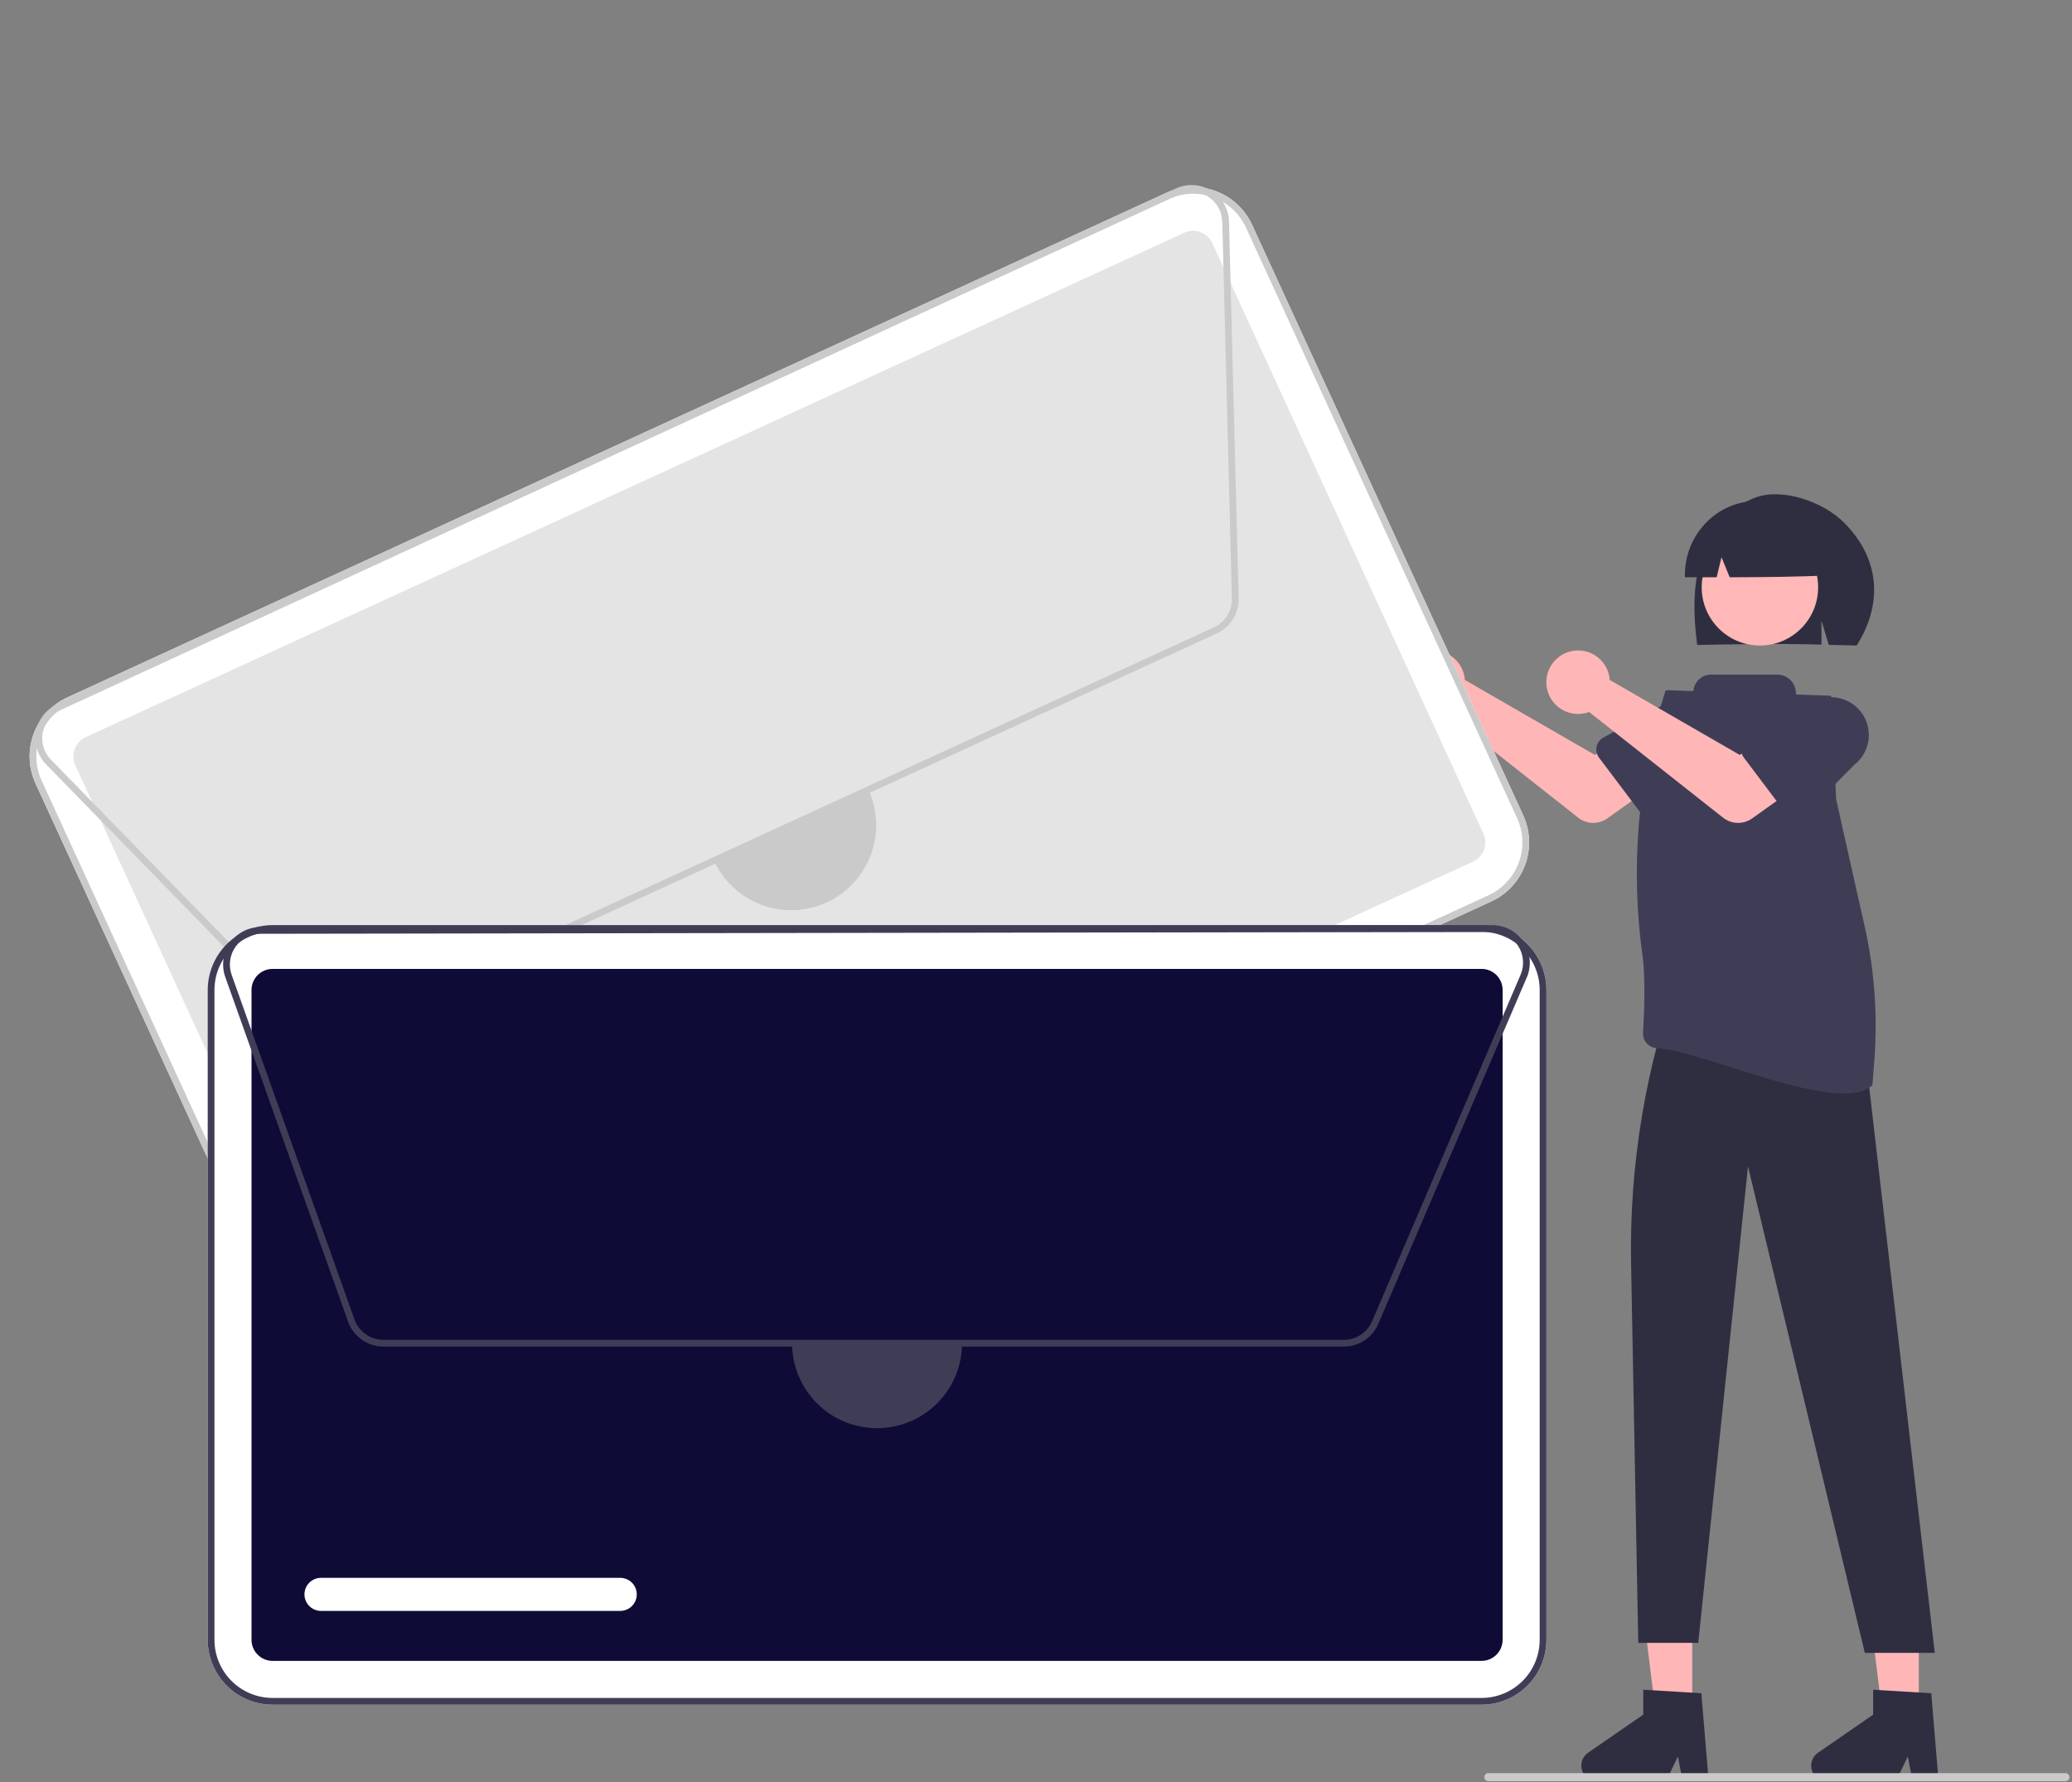 <svg width="615" height="529" viewBox="0 0 615 529" fill="none" xmlns="http://www.w3.org/2000/svg">
<rect x="0" y="0" width="615" height="529" fill="#808080" stroke="none"/>
<g id="contact" clip-path="url(#clip0)">
<g id="msg-woman">
<path id="Vector" d="M434.574 200.328C434.684 200.812 434.756 201.305 434.789 201.8L473.36 224.052L482.735 218.655L492.73 231.739L477.061 242.907C475.795 243.809 474.271 244.276 472.717 244.238C471.163 244.2 469.663 243.659 468.443 242.697L428.67 211.319C426.875 211.984 424.92 212.086 423.065 211.612C421.211 211.139 419.545 210.112 418.288 208.668C417.032 207.224 416.244 205.432 416.031 203.53C415.818 201.628 416.189 199.706 417.095 198.02C418 196.334 419.398 194.963 421.101 194.091C422.805 193.218 424.734 192.885 426.631 193.136C428.529 193.386 430.305 194.209 431.724 195.493C433.143 196.778 434.137 198.464 434.574 200.328V200.328Z" fill="#FFB6B6"/>
<path id="Vector_2" d="M473.895 221.595C474.018 221.028 474.261 220.493 474.609 220.028C474.956 219.563 475.4 219.179 475.91 218.901L493.718 209.198C496.089 207.408 499.074 206.632 502.017 207.039C504.96 207.447 507.621 209.005 509.417 211.372C511.213 213.738 511.997 216.721 511.597 219.665C511.198 222.609 509.647 225.274 507.284 227.076L493.012 241.575C492.605 241.989 492.113 242.31 491.57 242.517C491.028 242.723 490.447 242.811 489.867 242.772C489.288 242.734 488.724 242.572 488.213 242.296C487.702 242.02 487.257 241.637 486.907 241.174L474.619 224.881C474.269 224.418 474.023 223.884 473.898 223.317C473.773 222.75 473.772 222.163 473.895 221.595V221.595Z" fill="#3F3D56"/>
<path id="Vector_3" d="M504.904 165.976C507.466 157.81 513.293 150.321 521.35 147.561C529.409 144.801 541.208 149.006 547.266 155.043C558.347 166.087 558.688 179.607 551.075 191.596C549.561 191.516 544.335 191.456 542.803 191.399L540.635 184.173V191.328C528.672 190.958 516.217 191.19 503.756 191.429C502.639 182.94 502.342 174.141 504.904 165.976Z" fill="#2F2E41"/>
<path id="Vector_4" d="M502.281 507.932H491.37L486.179 465.845L502.283 465.846L502.281 507.932Z" fill="#FFB6B6"/>
<path id="Vector_5" d="M569.528 507.932H558.617L553.426 465.845L569.53 465.846L569.528 507.932Z" fill="#FFB6B6"/>
<path id="Vector_6" d="M537.668 249.442L540.14 255.87L539.646 262.299L491.259 279.058L493.66 250.926L499.099 244.498L537.668 249.442Z" fill="#FFB6B6"/>
<path id="Vector_7" d="M522.369 191.596C531.913 191.596 539.651 183.859 539.651 174.315C539.651 164.77 531.913 157.033 522.369 157.033C512.824 157.033 505.087 164.77 505.087 174.315C505.087 183.859 512.824 191.596 522.369 191.596Z" fill="#FFB7B7"/>
<path id="Vector_8" d="M548.501 278.938V289.921C548.501 289.921 561.358 306.628 554.435 319.484L574.27 490.576H553.503L518.833 346.185L504.056 487.609H486.255L484.133 375.132C483.575 345.547 488.514 316.115 498.7 288.333V288.333L548.501 278.938Z" fill="#2F2E41"/>
<path id="Vector_9" d="M510.494 151.811C513.815 149.786 517.618 148.691 521.507 148.64C525.396 148.589 529.227 149.583 532.599 151.519C535.972 153.455 538.763 156.262 540.68 159.646C542.597 163.03 543.569 166.866 543.496 170.755C533.836 171.199 523.688 171.315 513.398 171.335L510.966 165.383L509.533 171.339C506.397 171.339 503.256 171.335 500.109 171.327C499.981 167.449 500.872 163.606 502.695 160.181C504.517 156.757 507.207 153.87 510.494 151.811V151.811Z" fill="#2F2E41"/>
<path id="Vector_10" d="M507.162 528.65H499.419L498.037 521.34L494.498 528.65H473.963C472.979 528.65 472.02 528.336 471.227 527.752C470.434 527.169 469.849 526.347 469.556 525.408C469.263 524.468 469.278 523.459 469.599 522.529C469.92 521.598 470.53 520.795 471.34 520.235L487.739 508.91V501.52L504.987 502.549L507.162 528.65Z" fill="#2F2E41"/>
<path id="Vector_11" d="M575.398 528.65H567.656L566.274 521.34L562.734 528.65H542.2C541.215 528.65 540.257 528.336 539.464 527.752C538.671 527.169 538.085 526.347 537.792 525.408C537.499 524.468 537.515 523.459 537.835 522.529C538.156 521.598 538.767 520.795 539.577 520.235L555.975 508.91V501.52L573.223 502.549L575.398 528.65Z" fill="#2F2E41"/>
<path id="Vector_12" d="M556.364 314.163C557.325 300.964 556.335 287.694 553.427 274.783C549.756 258.489 545.092 237.755 545.002 237.219C545 237.208 544.999 237.198 544.999 237.187L543.577 206.816C543.573 206.728 543.536 206.645 543.473 206.583C543.41 206.521 543.327 206.485 543.238 206.482L533.405 206.151C533.314 206.148 533.228 206.11 533.165 206.044C533.101 205.979 533.066 205.892 533.066 205.801C533.066 205.068 532.922 204.343 532.641 203.666C532.361 202.989 531.95 202.374 531.432 201.856C530.914 201.338 530.299 200.927 529.622 200.647C528.946 200.367 528.22 200.222 527.488 200.222H507.848C506.576 200.223 505.348 200.688 504.395 201.529C503.441 202.371 502.827 203.532 502.669 204.794C502.66 204.881 502.619 204.961 502.553 205.019C502.488 205.077 502.403 205.108 502.316 205.106L494.674 204.849C494.597 204.847 494.521 204.869 494.459 204.914C494.396 204.958 494.35 205.022 494.327 205.095L493.795 206.784C486.08 231.628 483.938 257.867 487.522 283.633C488.447 290.49 488.027 300.8 487.677 306.543C487.643 307.105 487.719 307.668 487.903 308.2C488.086 308.731 488.373 309.222 488.747 309.642C489.12 310.063 489.573 310.406 490.08 310.651C490.586 310.896 491.136 311.039 491.698 311.071C505.905 311.888 546.131 331.352 555.761 322.059C555.784 322.037 556.041 318.609 556.364 314.163Z" fill="#3F3D56"/>
<path id="Vector_13" d="M477.575 200.328C477.685 200.812 477.757 201.305 477.79 201.8L516.361 224.052L525.736 218.655L535.731 231.739L520.062 242.907C518.797 243.809 517.272 244.276 515.718 244.238C514.164 244.2 512.665 243.659 511.444 242.697L471.671 211.319C469.876 211.984 467.921 212.086 466.067 211.612C464.212 211.139 462.546 210.112 461.289 208.668C460.033 207.224 459.246 205.432 459.032 203.53C458.819 201.628 459.19 199.706 460.096 198.02C461.002 196.334 462.399 194.963 464.103 194.091C465.806 193.218 467.735 192.885 469.633 193.136C471.53 193.386 473.306 194.209 474.725 195.493C476.144 196.778 477.138 198.464 477.575 200.328V200.328Z" fill="#FFB6B6"/>
<path id="Vector_14" d="M516.897 221.595C517.019 221.028 517.262 220.493 517.61 220.028C517.958 219.563 518.402 219.179 518.912 218.901L536.719 209.198C539.091 207.409 542.075 206.634 545.017 207.041C547.96 207.449 550.621 209.007 552.416 211.373C554.212 213.74 554.996 216.721 554.597 219.665C554.197 222.609 552.647 225.274 550.286 227.076L536.013 241.575C535.606 241.989 535.114 242.31 534.572 242.517C534.029 242.723 533.448 242.811 532.869 242.772C532.289 242.734 531.725 242.572 531.214 242.296C530.703 242.02 530.258 241.637 529.908 241.174L517.62 224.881C517.27 224.418 517.024 223.884 516.9 223.317C516.775 222.75 516.774 222.163 516.897 221.595Z" fill="#3F3D56"/>
<path id="Vector_15" d="M613.056 528.65H441.762C441.447 528.65 441.144 528.525 440.921 528.301C440.697 528.078 440.572 527.775 440.572 527.459C440.572 527.144 440.697 526.841 440.921 526.617C441.144 526.394 441.447 526.269 441.762 526.269H613.056C613.372 526.27 613.674 526.395 613.896 526.619C614.119 526.842 614.244 527.144 614.244 527.459C614.244 527.775 614.119 528.077 613.896 528.3C613.674 528.523 613.372 528.649 613.056 528.65V528.65Z" fill="#CACACA"/>
</g>
<g id="upper-env">
<path id="Vector_16" d="M442.653 267.54L116.544 417.263C111.903 419.388 106.607 419.584 101.821 417.81C97.034 416.036 93.146 412.435 91.011 407.798L10.536 232.516C8.411 227.874 8.214 222.578 9.988 217.792C11.763 213.005 15.364 209.117 20.001 206.982L346.109 57.26C350.751 55.135 356.046 54.938 360.832 56.712C365.619 58.487 369.507 62.087 371.642 66.725L452.118 242.007C454.242 246.649 454.439 251.944 452.665 256.731C450.89 261.517 447.29 265.405 442.653 267.54V267.54Z" fill="white"/>
<path id="Vector_17" d="M25.425 218.796C23.918 219.49 22.748 220.753 22.172 222.308C21.596 223.863 21.66 225.583 22.35 227.091L102.825 402.374C103.519 403.88 104.782 405.05 106.337 405.626C107.892 406.203 109.612 406.139 111.12 405.448L437.228 255.726C438.735 255.032 439.905 253.769 440.481 252.214C441.057 250.659 440.994 248.939 440.303 247.431L359.828 72.149C359.134 70.642 357.871 69.472 356.316 68.896C354.761 68.32 353.041 68.384 351.533 69.074L25.425 218.796Z" fill="#E4E4E4"/>
<path id="Vector_18" d="M442.653 267.54L116.544 417.263C111.903 419.388 106.607 419.584 101.821 417.81C97.034 416.036 93.146 412.435 91.011 407.798L10.536 232.516C8.411 227.874 8.214 222.578 9.988 217.792C11.763 213.005 15.364 209.117 20.001 206.982L346.109 57.26C350.751 55.135 356.046 54.938 360.832 56.712C365.619 58.487 369.507 62.087 371.642 66.725L452.118 242.007C454.242 246.649 454.439 251.944 452.665 256.731C450.89 261.517 447.29 265.405 442.653 267.54V267.54ZM20.835 208.8C16.68 210.713 13.453 214.197 11.863 218.487C10.273 222.776 10.449 227.521 12.353 231.681L92.829 406.963C94.742 411.119 98.226 414.345 102.515 415.936C106.805 417.526 111.55 417.349 115.71 415.445L441.818 265.723C445.973 263.809 449.2 260.325 450.79 256.036C452.38 251.746 452.204 247.001 450.3 242.841L369.824 67.559C367.911 63.404 364.427 60.177 360.138 58.587C355.848 56.997 351.103 57.173 346.943 59.077L20.835 208.8Z" fill="#CACACA"/>
<path id="Vector_19" d="M361.166 188L102.093 306.945C100.006 307.9 97.676 308.187 95.42 307.768C93.164 307.348 91.092 306.243 89.488 304.603L13.688 226.87C12.445 225.595 11.526 224.041 11.009 222.337C10.491 220.633 10.39 218.83 10.715 217.079C11.039 215.328 11.779 213.681 12.872 212.275C13.965 210.869 15.38 209.747 16.997 209.002L349.015 55.947C350.611 55.212 352.359 54.865 354.115 54.935C355.871 55.006 357.585 55.491 359.117 56.352C360.649 57.212 361.956 58.423 362.93 59.886C363.904 61.349 364.517 63.022 364.72 64.767L364.765 64.766L367.645 177.607C367.702 179.784 367.118 181.929 365.967 183.777C364.815 185.625 363.145 187.093 361.166 188V188ZM349.864 57.758L17.834 210.818C16.507 211.429 15.347 212.35 14.45 213.503C13.554 214.656 12.947 216.007 12.681 217.443C12.415 218.879 12.498 220.358 12.922 221.755C13.347 223.153 14.101 224.428 15.12 225.474L90.92 303.206C92.236 304.552 93.935 305.458 95.785 305.802C97.635 306.146 99.547 305.911 101.258 305.128L360.332 186.182C361.955 185.438 363.324 184.234 364.269 182.719C365.214 181.203 365.692 179.444 365.645 177.658L362.791 65.817L363.19 65.807L362.791 65.817C362.752 64.308 362.34 62.831 361.59 61.521C360.841 60.21 359.778 59.106 358.497 58.308C357.215 57.509 355.756 57.041 354.249 56.945C352.743 56.849 351.236 57.129 349.864 57.758V57.758Z" fill="#CACACA"/>
<path id="Vector_20" d="M198.704 348.913L117.987 385.971C117.402 386.241 116.768 386.392 116.124 386.417C115.48 386.442 114.837 386.339 114.232 386.116C113.628 385.892 113.073 385.551 112.6 385.113C112.127 384.674 111.745 384.147 111.476 383.561C111.207 382.975 111.056 382.342 111.032 381.698C111.008 381.053 111.111 380.411 111.335 379.806C111.56 379.202 111.901 378.647 112.34 378.175C112.779 377.702 113.306 377.321 113.893 377.053L194.609 339.994C195.792 339.453 197.141 339.403 198.36 339.855C199.579 340.308 200.569 341.226 201.111 342.408C201.654 343.59 201.705 344.939 201.254 346.159C200.802 347.378 199.885 348.369 198.704 348.913V348.913Z" fill="white"/>
<path id="Vector_21" d="M257.754 234.378C259.14 237.389 259.919 240.643 260.046 243.954C260.173 247.266 259.647 250.57 258.496 253.678C257.346 256.786 255.594 259.636 253.341 262.067C251.089 264.497 248.379 266.46 245.367 267.843C242.355 269.226 239.101 270.001 235.789 270.125C232.477 270.25 229.174 269.72 226.067 268.567C222.96 267.413 220.111 265.659 217.683 263.404C215.254 261.149 213.294 258.437 211.914 255.424" fill="#CACACA"/>
</g>
<g id="lower-env">
<path id="Vector_22" d="M439.745 505.953H80.908C75.803 505.948 70.909 503.917 67.299 500.307C63.689 496.697 61.659 491.803 61.653 486.698V293.824C61.659 288.719 63.69 283.825 67.299 280.215C70.909 276.605 75.803 274.575 80.908 274.569H439.745C444.85 274.575 449.744 276.605 453.354 280.215C456.964 283.825 458.994 288.719 459 293.824V486.698C458.994 491.803 456.964 496.697 453.354 500.307C449.744 503.917 444.85 505.948 439.745 505.953Z" fill="white"/>
<path id="Vector_23" d="M80.908 287.569C79.25 287.571 77.66 288.231 76.487 289.403C75.315 290.576 74.655 292.166 74.653 293.824V486.698C74.655 488.356 75.315 489.946 76.487 491.119C77.66 492.292 79.25 492.951 80.908 492.953H439.745C441.403 492.951 442.993 492.292 444.166 491.119C445.338 489.946 445.998 488.356 446 486.698V293.824C445.998 292.166 445.338 290.576 444.166 289.403C442.993 288.231 441.403 287.571 439.745 287.569H80.908Z" fill="#0E0B37"/>
<path id="Vector_24" d="M439.745 505.953H80.908C75.803 505.948 70.909 503.917 67.299 500.307C63.689 496.697 61.659 491.803 61.653 486.698V293.824C61.659 288.719 63.69 283.825 67.299 280.215C70.909 276.605 75.803 274.575 80.908 274.569H439.745C444.85 274.575 449.744 276.605 453.354 280.215C456.964 283.825 458.994 288.719 459 293.824V486.698C458.994 491.803 456.964 496.697 453.354 500.307C449.744 503.917 444.85 505.948 439.745 505.953ZM80.908 276.569C76.334 276.574 71.948 278.394 68.713 281.629C65.478 284.864 63.658 289.25 63.653 293.824V486.698C63.658 491.273 65.478 495.659 68.713 498.894C71.948 502.129 76.334 503.948 80.908 503.953H439.745C444.319 503.948 448.705 502.129 451.94 498.894C455.175 495.659 456.995 491.273 457 486.698V293.824C456.995 289.25 455.175 284.864 451.94 281.629C448.705 278.394 444.319 276.574 439.745 276.569H80.908Z" fill="#3F3D56"/>
<path id="Vector_25" d="M398.878 399.668H113.804C111.51 399.664 109.272 398.953 107.397 397.631C105.522 396.308 104.1 394.44 103.326 392.279L66.874 290.009C66.276 288.332 66.09 286.536 66.33 284.772C66.571 283.007 67.231 281.326 68.257 279.87C69.282 278.415 70.642 277.226 72.222 276.405C73.802 275.584 75.556 275.154 77.336 275.151L442.933 274.589C444.691 274.587 446.424 275.001 447.99 275.797C449.557 276.594 450.912 277.75 451.945 279.171C452.979 280.593 453.661 282.239 453.936 283.975C454.21 285.71 454.07 287.486 453.526 289.157L453.567 289.175L409.102 392.926C408.246 394.928 406.82 396.634 405.003 397.833C403.185 399.031 401.055 399.669 398.878 399.668V399.668ZM442.949 276.589L77.339 277.151C75.878 277.153 74.44 277.506 73.144 278.179C71.848 278.853 70.733 279.828 69.892 281.022C69.051 282.216 68.509 283.594 68.312 285.041C68.115 286.489 68.267 287.962 68.758 289.338L105.21 391.608C105.845 393.379 107.011 394.912 108.549 395.997C110.087 397.081 111.922 397.665 113.804 397.668H398.878C400.664 397.669 402.411 397.146 403.901 396.163C405.392 395.18 406.561 393.78 407.264 392.138L451.335 289.306L451.702 289.464L451.335 289.306C451.929 287.919 452.17 286.405 452.036 284.901C451.902 283.398 451.396 281.951 450.565 280.69C449.734 279.43 448.603 278.395 447.274 277.68C445.945 276.964 444.459 276.589 442.949 276.589V276.589Z" fill="#3F3D56"/>
<path id="Vector_26" d="M285.547 398.668C285.547 405.357 282.89 411.772 278.16 416.501C273.43 421.231 267.015 423.888 260.327 423.888C253.638 423.888 247.223 421.231 242.493 416.501C237.763 411.772 235.106 405.357 235.106 398.668" fill="#3F3D56"/>
</g>
<path id="msg-line" d="M184.093 478.118H95.276C93.975 478.118 92.727 477.601 91.806 476.681C90.886 475.76 90.369 474.512 90.369 473.211C90.369 471.909 90.886 470.661 91.806 469.741C92.727 468.821 93.975 468.304 95.276 468.304H184.093C185.395 468.304 186.643 468.821 187.563 469.741C188.483 470.661 189 471.909 189 473.211C189 474.512 188.483 475.76 187.563 476.681C186.643 477.601 185.395 478.118 184.093 478.118V478.118Z" fill="white"/>
</g>
<defs>
<clipPath id="clip0">
<rect width="614.247" height="528.65" fill="white"/>
</clipPath>
</defs>
</svg>
